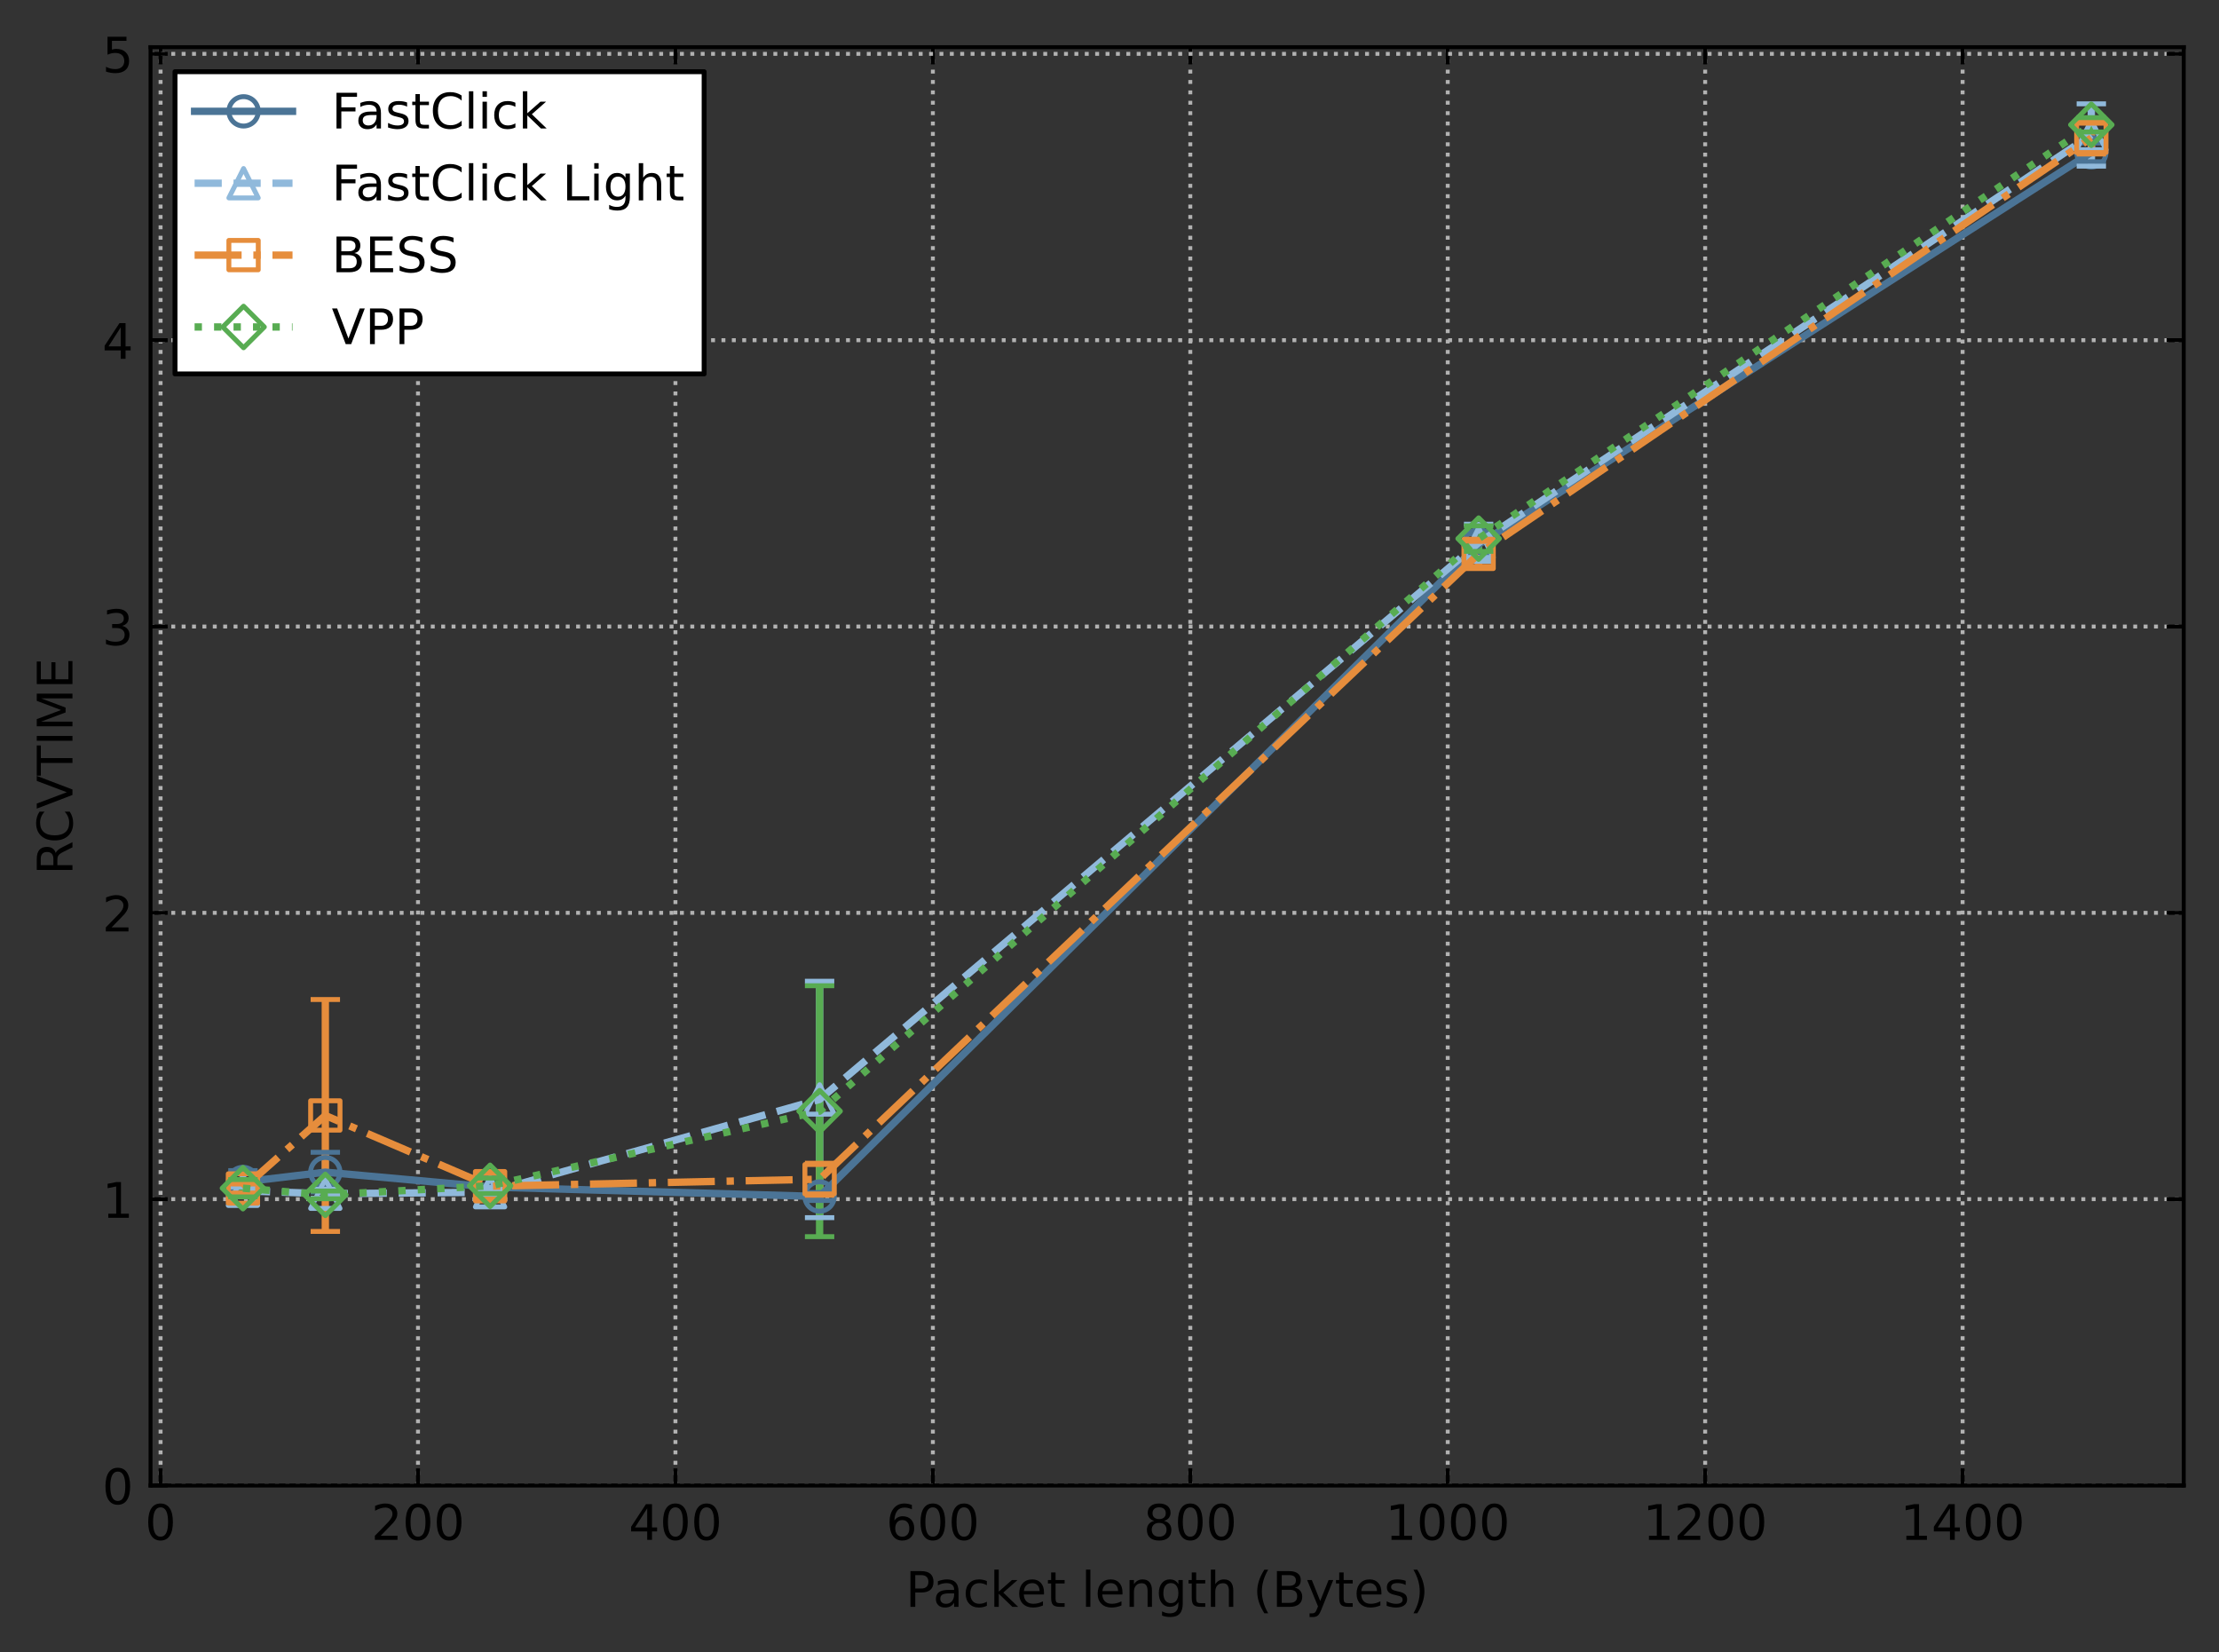 <?xml version="1.0" encoding="utf-8" standalone="no"?>
<!DOCTYPE svg PUBLIC "-//W3C//DTD SVG 1.1//EN"
  "http://www.w3.org/Graphics/SVG/1.1/DTD/svg11.dtd">
<!-- Created with matplotlib (https://matplotlib.org/) -->
<svg height="337.397pt" version="1.1" viewBox="0 0 453.171 337.397" width="453.171pt" xmlns="http://www.w3.org/2000/svg" xmlns:xlink="http://www.w3.org/1999/xlink">
 <rect x="0" y="0" width="453.171" height="337.397" fill="#333333" stroke="none"/>
 <defs>
  <style type="text/css">
*{stroke-linecap:butt;stroke-linejoin:round;}
  </style>
 </defs>
 <g id="figure_1">
  <g id="patch_1">
   <path d="M 0 337.397 
L 453.171 337.397 
L 453.171 0 
L 0 0 
z
" style="fill:none;"/>
  </g>
  <g id="axes_1">
   <g id="patch_2">
    <path d="M 30.741 303.341 
L 445.971 303.341 
L 445.971 9.638 
L 30.741 9.638 
z
" style="fill:none;"/>
   </g>
   <g id="matplotlib.axis_1">
    <g id="xtick_1">
     <g id="line2d_1">
      <path clip-path="url(#p214836d3a3)" d="M 32.791 303.341 
L 32.791 9.638 
" style="fill:none;stroke:#b2b2b2;stroke-dasharray:0.8,1.32;stroke-dashoffset:0;stroke-width:0.8;"/>
     </g>
     <g id="line2d_2">
      <defs>
       <path d="M 0 0 
L 0 -3.5 
" id="m9640a56c83" style="stroke:#000000;stroke-width:0.8;"/>
      </defs>
      <g>
       <use style="stroke:#000000;stroke-width:0.8;" x="32.791" xlink:href="#m9640a56c83" y="303.341"/>
      </g>
     </g>
     <g id="line2d_3">
      <defs>
       <path d="M 0 0 
L 0 3.5 
" id="me2d1ca1996" style="stroke:#000000;stroke-width:0.8;"/>
      </defs>
      <g>
       <use style="stroke:#000000;stroke-width:0.8;" x="32.791" xlink:href="#me2d1ca1996" y="9.638"/>
      </g>
     </g>
     <g id="text_1">
      <!-- 0 -->
      <defs>
       <path d="M 31.781 66.406 
Q 24.172 66.406 20.328 58.906 
Q 16.5 51.422 16.5 36.375 
Q 16.5 21.391 20.328 13.891 
Q 24.172 6.391 31.781 6.391 
Q 39.453 6.391 43.281 13.891 
Q 47.125 21.391 47.125 36.375 
Q 47.125 51.422 43.281 58.906 
Q 39.453 66.406 31.781 66.406 
z
M 31.781 74.219 
Q 44.047 74.219 50.516 64.516 
Q 56.984 54.828 56.984 36.375 
Q 56.984 17.969 50.516 8.266 
Q 44.047 -1.422 31.781 -1.422 
Q 19.531 -1.422 13.062 8.266 
Q 6.594 17.969 6.594 36.375 
Q 6.594 54.828 13.062 64.516 
Q 19.531 74.219 31.781 74.219 
z
" id="DejaVuSans-48"/>
      </defs>
      <g transform="translate(29.61 314.439)scale(0.1 -0.1)">
       <use xlink:href="#DejaVuSans-48"/>
      </g>
     </g>
    </g>
    <g id="xtick_2">
     <g id="line2d_4">
      <path clip-path="url(#p214836d3a3)" d="M 85.365 303.341 
L 85.365 9.638 
" style="fill:none;stroke:#b2b2b2;stroke-dasharray:0.8,1.32;stroke-dashoffset:0;stroke-width:0.8;"/>
     </g>
     <g id="line2d_5">
      <g>
       <use style="stroke:#000000;stroke-width:0.8;" x="85.365" xlink:href="#m9640a56c83" y="303.341"/>
      </g>
     </g>
     <g id="line2d_6">
      <g>
       <use style="stroke:#000000;stroke-width:0.8;" x="85.365" xlink:href="#me2d1ca1996" y="9.638"/>
      </g>
     </g>
     <g id="text_2">
      <!-- 200 -->
      <defs>
       <path d="M 19.188 8.297 
L 53.609 8.297 
L 53.609 0 
L 7.328 0 
L 7.328 8.297 
Q 12.938 14.109 22.625 23.891 
Q 32.328 33.688 34.812 36.531 
Q 39.547 41.844 41.422 45.531 
Q 43.312 49.219 43.312 52.781 
Q 43.312 58.594 39.234 62.25 
Q 35.156 65.922 28.609 65.922 
Q 23.969 65.922 18.812 64.312 
Q 13.672 62.703 7.812 59.422 
L 7.812 69.391 
Q 13.766 71.781 18.938 73 
Q 24.125 74.219 28.422 74.219 
Q 39.75 74.219 46.484 68.547 
Q 53.219 62.891 53.219 53.422 
Q 53.219 48.922 51.531 44.891 
Q 49.859 40.875 45.406 35.406 
Q 44.188 33.984 37.641 27.219 
Q 31.109 20.453 19.188 8.297 
z
" id="DejaVuSans-50"/>
      </defs>
      <g transform="translate(75.821 314.439)scale(0.1 -0.1)">
       <use xlink:href="#DejaVuSans-50"/>
       <use x="63.623" xlink:href="#DejaVuSans-48"/>
       <use x="127.246" xlink:href="#DejaVuSans-48"/>
      </g>
     </g>
    </g>
    <g id="xtick_3">
     <g id="line2d_7">
      <path clip-path="url(#p214836d3a3)" d="M 137.939 303.341 
L 137.939 9.638 
" style="fill:none;stroke:#b2b2b2;stroke-dasharray:0.8,1.32;stroke-dashoffset:0;stroke-width:0.8;"/>
     </g>
     <g id="line2d_8">
      <g>
       <use style="stroke:#000000;stroke-width:0.8;" x="137.939" xlink:href="#m9640a56c83" y="303.341"/>
      </g>
     </g>
     <g id="line2d_9">
      <g>
       <use style="stroke:#000000;stroke-width:0.8;" x="137.939" xlink:href="#me2d1ca1996" y="9.638"/>
      </g>
     </g>
     <g id="text_3">
      <!-- 400 -->
      <defs>
       <path d="M 37.797 64.312 
L 12.891 25.391 
L 37.797 25.391 
z
M 35.203 72.906 
L 47.609 72.906 
L 47.609 25.391 
L 58.016 25.391 
L 58.016 17.188 
L 47.609 17.188 
L 47.609 0 
L 37.797 0 
L 37.797 17.188 
L 4.891 17.188 
L 4.891 26.703 
z
" id="DejaVuSans-52"/>
      </defs>
      <g transform="translate(128.395 314.439)scale(0.1 -0.1)">
       <use xlink:href="#DejaVuSans-52"/>
       <use x="63.623" xlink:href="#DejaVuSans-48"/>
       <use x="127.246" xlink:href="#DejaVuSans-48"/>
      </g>
     </g>
    </g>
    <g id="xtick_4">
     <g id="line2d_10">
      <path clip-path="url(#p214836d3a3)" d="M 190.513 303.341 
L 190.513 9.638 
" style="fill:none;stroke:#b2b2b2;stroke-dasharray:0.8,1.32;stroke-dashoffset:0;stroke-width:0.8;"/>
     </g>
     <g id="line2d_11">
      <g>
       <use style="stroke:#000000;stroke-width:0.8;" x="190.513" xlink:href="#m9640a56c83" y="303.341"/>
      </g>
     </g>
     <g id="line2d_12">
      <g>
       <use style="stroke:#000000;stroke-width:0.8;" x="190.513" xlink:href="#me2d1ca1996" y="9.638"/>
      </g>
     </g>
     <g id="text_4">
      <!-- 600 -->
      <defs>
       <path d="M 33.016 40.375 
Q 26.375 40.375 22.484 35.828 
Q 18.609 31.297 18.609 23.391 
Q 18.609 15.531 22.484 10.953 
Q 26.375 6.391 33.016 6.391 
Q 39.656 6.391 43.531 10.953 
Q 47.406 15.531 47.406 23.391 
Q 47.406 31.297 43.531 35.828 
Q 39.656 40.375 33.016 40.375 
z
M 52.594 71.297 
L 52.594 62.312 
Q 48.875 64.062 45.094 64.984 
Q 41.312 65.922 37.594 65.922 
Q 27.828 65.922 22.672 59.328 
Q 17.531 52.734 16.797 39.406 
Q 19.672 43.656 24.016 45.922 
Q 28.375 48.188 33.594 48.188 
Q 44.578 48.188 50.953 41.516 
Q 57.328 34.859 57.328 23.391 
Q 57.328 12.156 50.688 5.359 
Q 44.047 -1.422 33.016 -1.422 
Q 20.359 -1.422 13.672 8.266 
Q 6.984 17.969 6.984 36.375 
Q 6.984 53.656 15.188 63.938 
Q 23.391 74.219 37.203 74.219 
Q 40.922 74.219 44.703 73.484 
Q 48.484 72.75 52.594 71.297 
z
" id="DejaVuSans-54"/>
      </defs>
      <g transform="translate(180.969 314.439)scale(0.1 -0.1)">
       <use xlink:href="#DejaVuSans-54"/>
       <use x="63.623" xlink:href="#DejaVuSans-48"/>
       <use x="127.246" xlink:href="#DejaVuSans-48"/>
      </g>
     </g>
    </g>
    <g id="xtick_5">
     <g id="line2d_13">
      <path clip-path="url(#p214836d3a3)" d="M 243.087 303.341 
L 243.087 9.638 
" style="fill:none;stroke:#b2b2b2;stroke-dasharray:0.8,1.32;stroke-dashoffset:0;stroke-width:0.8;"/>
     </g>
     <g id="line2d_14">
      <g>
       <use style="stroke:#000000;stroke-width:0.8;" x="243.087" xlink:href="#m9640a56c83" y="303.341"/>
      </g>
     </g>
     <g id="line2d_15">
      <g>
       <use style="stroke:#000000;stroke-width:0.8;" x="243.087" xlink:href="#me2d1ca1996" y="9.638"/>
      </g>
     </g>
     <g id="text_5">
      <!-- 800 -->
      <defs>
       <path d="M 31.781 34.625 
Q 24.75 34.625 20.719 30.859 
Q 16.703 27.094 16.703 20.516 
Q 16.703 13.922 20.719 10.156 
Q 24.75 6.391 31.781 6.391 
Q 38.812 6.391 42.859 10.172 
Q 46.922 13.969 46.922 20.516 
Q 46.922 27.094 42.891 30.859 
Q 38.875 34.625 31.781 34.625 
z
M 21.922 38.812 
Q 15.578 40.375 12.031 44.719 
Q 8.5 49.078 8.5 55.328 
Q 8.5 64.062 14.719 69.141 
Q 20.953 74.219 31.781 74.219 
Q 42.672 74.219 48.875 69.141 
Q 55.078 64.062 55.078 55.328 
Q 55.078 49.078 51.531 44.719 
Q 48 40.375 41.703 38.812 
Q 48.828 37.156 52.797 32.312 
Q 56.781 27.484 56.781 20.516 
Q 56.781 9.906 50.312 4.234 
Q 43.844 -1.422 31.781 -1.422 
Q 19.734 -1.422 13.25 4.234 
Q 6.781 9.906 6.781 20.516 
Q 6.781 27.484 10.781 32.312 
Q 14.797 37.156 21.922 38.812 
z
M 18.312 54.391 
Q 18.312 48.734 21.844 45.562 
Q 25.391 42.391 31.781 42.391 
Q 38.141 42.391 41.719 45.562 
Q 45.312 48.734 45.312 54.391 
Q 45.312 60.062 41.719 63.234 
Q 38.141 66.406 31.781 66.406 
Q 25.391 66.406 21.844 63.234 
Q 18.312 60.062 18.312 54.391 
z
" id="DejaVuSans-56"/>
      </defs>
      <g transform="translate(233.544 314.439)scale(0.1 -0.1)">
       <use xlink:href="#DejaVuSans-56"/>
       <use x="63.623" xlink:href="#DejaVuSans-48"/>
       <use x="127.246" xlink:href="#DejaVuSans-48"/>
      </g>
     </g>
    </g>
    <g id="xtick_6">
     <g id="line2d_16">
      <path clip-path="url(#p214836d3a3)" d="M 295.661 303.341 
L 295.661 9.638 
" style="fill:none;stroke:#b2b2b2;stroke-dasharray:0.8,1.32;stroke-dashoffset:0;stroke-width:0.8;"/>
     </g>
     <g id="line2d_17">
      <g>
       <use style="stroke:#000000;stroke-width:0.8;" x="295.661" xlink:href="#m9640a56c83" y="303.341"/>
      </g>
     </g>
     <g id="line2d_18">
      <g>
       <use style="stroke:#000000;stroke-width:0.8;" x="295.661" xlink:href="#me2d1ca1996" y="9.638"/>
      </g>
     </g>
     <g id="text_6">
      <!-- 1000 -->
      <defs>
       <path d="M 12.406 8.297 
L 28.516 8.297 
L 28.516 63.922 
L 10.984 60.406 
L 10.984 69.391 
L 28.422 72.906 
L 38.281 72.906 
L 38.281 8.297 
L 54.391 8.297 
L 54.391 0 
L 12.406 0 
z
" id="DejaVuSans-49"/>
      </defs>
      <g transform="translate(282.936 314.439)scale(0.1 -0.1)">
       <use xlink:href="#DejaVuSans-49"/>
       <use x="63.623" xlink:href="#DejaVuSans-48"/>
       <use x="127.246" xlink:href="#DejaVuSans-48"/>
       <use x="190.869" xlink:href="#DejaVuSans-48"/>
      </g>
     </g>
    </g>
    <g id="xtick_7">
     <g id="line2d_19">
      <path clip-path="url(#p214836d3a3)" d="M 348.235 303.341 
L 348.235 9.638 
" style="fill:none;stroke:#b2b2b2;stroke-dasharray:0.8,1.32;stroke-dashoffset:0;stroke-width:0.8;"/>
     </g>
     <g id="line2d_20">
      <g>
       <use style="stroke:#000000;stroke-width:0.8;" x="348.235" xlink:href="#m9640a56c83" y="303.341"/>
      </g>
     </g>
     <g id="line2d_21">
      <g>
       <use style="stroke:#000000;stroke-width:0.8;" x="348.235" xlink:href="#me2d1ca1996" y="9.638"/>
      </g>
     </g>
     <g id="text_7">
      <!-- 1200 -->
      <g transform="translate(335.51 314.439)scale(0.1 -0.1)">
       <use xlink:href="#DejaVuSans-49"/>
       <use x="63.623" xlink:href="#DejaVuSans-50"/>
       <use x="127.246" xlink:href="#DejaVuSans-48"/>
       <use x="190.869" xlink:href="#DejaVuSans-48"/>
      </g>
     </g>
    </g>
    <g id="xtick_8">
     <g id="line2d_22">
      <path clip-path="url(#p214836d3a3)" d="M 400.809 303.341 
L 400.809 9.638 
" style="fill:none;stroke:#b2b2b2;stroke-dasharray:0.8,1.32;stroke-dashoffset:0;stroke-width:0.8;"/>
     </g>
     <g id="line2d_23">
      <g>
       <use style="stroke:#000000;stroke-width:0.8;" x="400.809" xlink:href="#m9640a56c83" y="303.341"/>
      </g>
     </g>
     <g id="line2d_24">
      <g>
       <use style="stroke:#000000;stroke-width:0.8;" x="400.809" xlink:href="#me2d1ca1996" y="9.638"/>
      </g>
     </g>
     <g id="text_8">
      <!-- 1400 -->
      <g transform="translate(388.084 314.439)scale(0.1 -0.1)">
       <use xlink:href="#DejaVuSans-49"/>
       <use x="63.623" xlink:href="#DejaVuSans-52"/>
       <use x="127.246" xlink:href="#DejaVuSans-48"/>
       <use x="190.869" xlink:href="#DejaVuSans-48"/>
      </g>
     </g>
    </g>
    <g id="text_9">
     <!-- Packet length (Bytes) -->
     <defs>
      <path d="M 19.672 64.797 
L 19.672 37.406 
L 32.078 37.406 
Q 38.969 37.406 42.719 40.969 
Q 46.484 44.531 46.484 51.125 
Q 46.484 57.672 42.719 61.234 
Q 38.969 64.797 32.078 64.797 
z
M 9.812 72.906 
L 32.078 72.906 
Q 44.344 72.906 50.609 67.359 
Q 56.891 61.812 56.891 51.125 
Q 56.891 40.328 50.609 34.812 
Q 44.344 29.297 32.078 29.297 
L 19.672 29.297 
L 19.672 0 
L 9.812 0 
z
" id="DejaVuSans-80"/>
      <path d="M 34.281 27.484 
Q 23.391 27.484 19.188 25 
Q 14.984 22.516 14.984 16.5 
Q 14.984 11.719 18.141 8.906 
Q 21.297 6.109 26.703 6.109 
Q 34.188 6.109 38.703 11.406 
Q 43.219 16.703 43.219 25.484 
L 43.219 27.484 
z
M 52.203 31.203 
L 52.203 0 
L 43.219 0 
L 43.219 8.297 
Q 40.141 3.328 35.547 0.953 
Q 30.953 -1.422 24.312 -1.422 
Q 15.922 -1.422 10.953 3.297 
Q 6 8.016 6 15.922 
Q 6 25.141 12.172 29.828 
Q 18.359 34.516 30.609 34.516 
L 43.219 34.516 
L 43.219 35.406 
Q 43.219 41.609 39.141 45 
Q 35.062 48.391 27.688 48.391 
Q 23 48.391 18.547 47.266 
Q 14.109 46.141 10.016 43.891 
L 10.016 52.203 
Q 14.938 54.109 19.578 55.047 
Q 24.219 56 28.609 56 
Q 40.484 56 46.344 49.844 
Q 52.203 43.703 52.203 31.203 
z
" id="DejaVuSans-97"/>
      <path d="M 48.781 52.594 
L 48.781 44.188 
Q 44.969 46.297 41.141 47.344 
Q 37.312 48.391 33.406 48.391 
Q 24.656 48.391 19.812 42.844 
Q 14.984 37.312 14.984 27.297 
Q 14.984 17.281 19.812 11.734 
Q 24.656 6.203 33.406 6.203 
Q 37.312 6.203 41.141 7.25 
Q 44.969 8.297 48.781 10.406 
L 48.781 2.094 
Q 45.016 0.344 40.984 -0.531 
Q 36.969 -1.422 32.422 -1.422 
Q 20.062 -1.422 12.781 6.344 
Q 5.516 14.109 5.516 27.297 
Q 5.516 40.672 12.859 48.328 
Q 20.219 56 33.016 56 
Q 37.156 56 41.109 55.141 
Q 45.062 54.297 48.781 52.594 
z
" id="DejaVuSans-99"/>
      <path d="M 9.078 75.984 
L 18.109 75.984 
L 18.109 31.109 
L 44.922 54.688 
L 56.391 54.688 
L 27.391 29.109 
L 57.625 0 
L 45.906 0 
L 18.109 26.703 
L 18.109 0 
L 9.078 0 
z
" id="DejaVuSans-107"/>
      <path d="M 56.203 29.594 
L 56.203 25.203 
L 14.891 25.203 
Q 15.484 15.922 20.484 11.062 
Q 25.484 6.203 34.422 6.203 
Q 39.594 6.203 44.453 7.469 
Q 49.312 8.734 54.109 11.281 
L 54.109 2.781 
Q 49.266 0.734 44.188 -0.344 
Q 39.109 -1.422 33.891 -1.422 
Q 20.797 -1.422 13.156 6.188 
Q 5.516 13.812 5.516 26.812 
Q 5.516 40.234 12.766 48.109 
Q 20.016 56 32.328 56 
Q 43.359 56 49.781 48.891 
Q 56.203 41.797 56.203 29.594 
z
M 47.219 32.234 
Q 47.125 39.594 43.094 43.984 
Q 39.062 48.391 32.422 48.391 
Q 24.906 48.391 20.391 44.141 
Q 15.875 39.891 15.188 32.172 
z
" id="DejaVuSans-101"/>
      <path d="M 18.312 70.219 
L 18.312 54.688 
L 36.812 54.688 
L 36.812 47.703 
L 18.312 47.703 
L 18.312 18.016 
Q 18.312 11.328 20.141 9.422 
Q 21.969 7.516 27.594 7.516 
L 36.812 7.516 
L 36.812 0 
L 27.594 0 
Q 17.188 0 13.234 3.875 
Q 9.281 7.766 9.281 18.016 
L 9.281 47.703 
L 2.688 47.703 
L 2.688 54.688 
L 9.281 54.688 
L 9.281 70.219 
z
" id="DejaVuSans-116"/>
      <path id="DejaVuSans-32"/>
      <path d="M 9.422 75.984 
L 18.406 75.984 
L 18.406 0 
L 9.422 0 
z
" id="DejaVuSans-108"/>
      <path d="M 54.891 33.016 
L 54.891 0 
L 45.906 0 
L 45.906 32.719 
Q 45.906 40.484 42.875 44.328 
Q 39.844 48.188 33.797 48.188 
Q 26.516 48.188 22.312 43.547 
Q 18.109 38.922 18.109 30.906 
L 18.109 0 
L 9.078 0 
L 9.078 54.688 
L 18.109 54.688 
L 18.109 46.188 
Q 21.344 51.125 25.703 53.562 
Q 30.078 56 35.797 56 
Q 45.219 56 50.047 50.172 
Q 54.891 44.344 54.891 33.016 
z
" id="DejaVuSans-110"/>
      <path d="M 45.406 27.984 
Q 45.406 37.75 41.375 43.109 
Q 37.359 48.484 30.078 48.484 
Q 22.859 48.484 18.828 43.109 
Q 14.797 37.75 14.797 27.984 
Q 14.797 18.266 18.828 12.891 
Q 22.859 7.516 30.078 7.516 
Q 37.359 7.516 41.375 12.891 
Q 45.406 18.266 45.406 27.984 
z
M 54.391 6.781 
Q 54.391 -7.172 48.188 -13.984 
Q 42 -20.797 29.203 -20.797 
Q 24.469 -20.797 20.266 -20.094 
Q 16.062 -19.391 12.109 -17.922 
L 12.109 -9.188 
Q 16.062 -11.328 19.922 -12.344 
Q 23.781 -13.375 27.781 -13.375 
Q 36.625 -13.375 41.016 -8.766 
Q 45.406 -4.156 45.406 5.172 
L 45.406 9.625 
Q 42.625 4.781 38.281 2.391 
Q 33.938 0 27.875 0 
Q 17.828 0 11.672 7.656 
Q 5.516 15.328 5.516 27.984 
Q 5.516 40.672 11.672 48.328 
Q 17.828 56 27.875 56 
Q 33.938 56 38.281 53.609 
Q 42.625 51.219 45.406 46.391 
L 45.406 54.688 
L 54.391 54.688 
z
" id="DejaVuSans-103"/>
      <path d="M 54.891 33.016 
L 54.891 0 
L 45.906 0 
L 45.906 32.719 
Q 45.906 40.484 42.875 44.328 
Q 39.844 48.188 33.797 48.188 
Q 26.516 48.188 22.312 43.547 
Q 18.109 38.922 18.109 30.906 
L 18.109 0 
L 9.078 0 
L 9.078 75.984 
L 18.109 75.984 
L 18.109 46.188 
Q 21.344 51.125 25.703 53.562 
Q 30.078 56 35.797 56 
Q 45.219 56 50.047 50.172 
Q 54.891 44.344 54.891 33.016 
z
" id="DejaVuSans-104"/>
      <path d="M 31 75.875 
Q 24.469 64.656 21.281 53.656 
Q 18.109 42.672 18.109 31.391 
Q 18.109 20.125 21.312 9.062 
Q 24.516 -2 31 -13.188 
L 23.188 -13.188 
Q 15.875 -1.703 12.234 9.375 
Q 8.594 20.453 8.594 31.391 
Q 8.594 42.281 12.203 53.312 
Q 15.828 64.359 23.188 75.875 
z
" id="DejaVuSans-40"/>
      <path d="M 19.672 34.812 
L 19.672 8.109 
L 35.5 8.109 
Q 43.453 8.109 47.281 11.406 
Q 51.125 14.703 51.125 21.484 
Q 51.125 28.328 47.281 31.562 
Q 43.453 34.812 35.5 34.812 
z
M 19.672 64.797 
L 19.672 42.828 
L 34.281 42.828 
Q 41.5 42.828 45.031 45.531 
Q 48.578 48.25 48.578 53.812 
Q 48.578 59.328 45.031 62.062 
Q 41.5 64.797 34.281 64.797 
z
M 9.812 72.906 
L 35.016 72.906 
Q 46.297 72.906 52.391 68.219 
Q 58.5 63.531 58.5 54.891 
Q 58.5 48.188 55.375 44.234 
Q 52.25 40.281 46.188 39.312 
Q 53.469 37.75 57.5 32.781 
Q 61.531 27.828 61.531 20.406 
Q 61.531 10.641 54.891 5.312 
Q 48.25 0 35.984 0 
L 9.812 0 
z
" id="DejaVuSans-66"/>
      <path d="M 32.172 -5.078 
Q 28.375 -14.844 24.75 -17.812 
Q 21.141 -20.797 15.094 -20.797 
L 7.906 -20.797 
L 7.906 -13.281 
L 13.188 -13.281 
Q 16.891 -13.281 18.938 -11.516 
Q 21 -9.766 23.484 -3.219 
L 25.094 0.875 
L 2.984 54.688 
L 12.5 54.688 
L 29.594 11.922 
L 46.688 54.688 
L 56.203 54.688 
z
" id="DejaVuSans-121"/>
      <path d="M 44.281 53.078 
L 44.281 44.578 
Q 40.484 46.531 36.375 47.5 
Q 32.281 48.484 27.875 48.484 
Q 21.188 48.484 17.844 46.438 
Q 14.5 44.391 14.5 40.281 
Q 14.5 37.156 16.891 35.375 
Q 19.281 33.594 26.516 31.984 
L 29.594 31.297 
Q 39.156 29.25 43.188 25.516 
Q 47.219 21.781 47.219 15.094 
Q 47.219 7.469 41.188 3.016 
Q 35.156 -1.422 24.609 -1.422 
Q 20.219 -1.422 15.453 -0.562 
Q 10.688 0.297 5.422 2 
L 5.422 11.281 
Q 10.406 8.688 15.234 7.391 
Q 20.062 6.109 24.812 6.109 
Q 31.156 6.109 34.562 8.281 
Q 37.984 10.453 37.984 14.406 
Q 37.984 18.062 35.516 20.016 
Q 33.062 21.969 24.703 23.781 
L 21.578 24.516 
Q 13.234 26.266 9.516 29.906 
Q 5.812 33.547 5.812 39.891 
Q 5.812 47.609 11.281 51.797 
Q 16.75 56 26.812 56 
Q 31.781 56 36.172 55.266 
Q 40.578 54.547 44.281 53.078 
z
" id="DejaVuSans-115"/>
      <path d="M 8.016 75.875 
L 15.828 75.875 
Q 23.141 64.359 26.781 53.312 
Q 30.422 42.281 30.422 31.391 
Q 30.422 20.453 26.781 9.375 
Q 23.141 -1.703 15.828 -13.188 
L 8.016 -13.188 
Q 14.5 -2 17.703 9.062 
Q 20.906 20.125 20.906 31.391 
Q 20.906 42.672 17.703 53.656 
Q 14.5 64.656 8.016 75.875 
z
" id="DejaVuSans-41"/>
     </defs>
     <g transform="translate(184.953 328.117)scale(0.1 -0.1)">
      <use xlink:href="#DejaVuSans-80"/>
      <use x="55.803" xlink:href="#DejaVuSans-97"/>
      <use x="117.082" xlink:href="#DejaVuSans-99"/>
      <use x="172.062" xlink:href="#DejaVuSans-107"/>
      <use x="226.348" xlink:href="#DejaVuSans-101"/>
      <use x="287.871" xlink:href="#DejaVuSans-116"/>
      <use x="327.08" xlink:href="#DejaVuSans-32"/>
      <use x="358.867" xlink:href="#DejaVuSans-108"/>
      <use x="386.65" xlink:href="#DejaVuSans-101"/>
      <use x="448.174" xlink:href="#DejaVuSans-110"/>
      <use x="511.553" xlink:href="#DejaVuSans-103"/>
      <use x="575.029" xlink:href="#DejaVuSans-116"/>
      <use x="614.238" xlink:href="#DejaVuSans-104"/>
      <use x="677.617" xlink:href="#DejaVuSans-32"/>
      <use x="709.404" xlink:href="#DejaVuSans-40"/>
      <use x="748.418" xlink:href="#DejaVuSans-66"/>
      <use x="817.021" xlink:href="#DejaVuSans-121"/>
      <use x="876.201" xlink:href="#DejaVuSans-116"/>
      <use x="915.41" xlink:href="#DejaVuSans-101"/>
      <use x="976.934" xlink:href="#DejaVuSans-115"/>
      <use x="1029.033" xlink:href="#DejaVuSans-41"/>
     </g>
    </g>
   </g>
   <g id="matplotlib.axis_2">
    <g id="ytick_1">
     <g id="line2d_25">
      <path clip-path="url(#p214836d3a3)" d="M 30.741 303.341 
L 445.971 303.341 
" style="fill:none;stroke:#b2b2b2;stroke-dasharray:0.8,1.32;stroke-dashoffset:0;stroke-width:0.8;"/>
     </g>
     <g id="line2d_26">
      <defs>
       <path d="M 0 0 
L 3.5 0 
" id="m0c2741e44a" style="stroke:#000000;stroke-width:0.8;"/>
      </defs>
      <g>
       <use style="stroke:#000000;stroke-width:0.8;" x="30.741" xlink:href="#m0c2741e44a" y="303.341"/>
      </g>
     </g>
     <g id="line2d_27">
      <defs>
       <path d="M 0 0 
L -3.5 0 
" id="maa6e68c8de" style="stroke:#000000;stroke-width:0.8;"/>
      </defs>
      <g>
       <use style="stroke:#000000;stroke-width:0.8;" x="445.971" xlink:href="#maa6e68c8de" y="303.341"/>
      </g>
     </g>
     <g id="text_10">
      <!-- 0 -->
      <g transform="translate(20.878 307.14)scale(0.1 -0.1)">
       <use xlink:href="#DejaVuSans-48"/>
      </g>
     </g>
    </g>
    <g id="ytick_2">
     <g id="line2d_28">
      <path clip-path="url(#p214836d3a3)" d="M 30.741 244.872 
L 445.971 244.872 
" style="fill:none;stroke:#b2b2b2;stroke-dasharray:0.8,1.32;stroke-dashoffset:0;stroke-width:0.8;"/>
     </g>
     <g id="line2d_29">
      <g>
       <use style="stroke:#000000;stroke-width:0.8;" x="30.741" xlink:href="#m0c2741e44a" y="244.872"/>
      </g>
     </g>
     <g id="line2d_30">
      <g>
       <use style="stroke:#000000;stroke-width:0.8;" x="445.971" xlink:href="#maa6e68c8de" y="244.872"/>
      </g>
     </g>
     <g id="text_11">
      <!-- 1 -->
      <g transform="translate(20.878 248.672)scale(0.1 -0.1)">
       <use xlink:href="#DejaVuSans-49"/>
      </g>
     </g>
    </g>
    <g id="ytick_3">
     <g id="line2d_31">
      <path clip-path="url(#p214836d3a3)" d="M 30.741 186.404 
L 445.971 186.404 
" style="fill:none;stroke:#b2b2b2;stroke-dasharray:0.8,1.32;stroke-dashoffset:0;stroke-width:0.8;"/>
     </g>
     <g id="line2d_32">
      <g>
       <use style="stroke:#000000;stroke-width:0.8;" x="30.741" xlink:href="#m0c2741e44a" y="186.404"/>
      </g>
     </g>
     <g id="line2d_33">
      <g>
       <use style="stroke:#000000;stroke-width:0.8;" x="445.971" xlink:href="#maa6e68c8de" y="186.404"/>
      </g>
     </g>
     <g id="text_12">
      <!-- 2 -->
      <g transform="translate(20.878 190.203)scale(0.1 -0.1)">
       <use xlink:href="#DejaVuSans-50"/>
      </g>
     </g>
    </g>
    <g id="ytick_4">
     <g id="line2d_34">
      <path clip-path="url(#p214836d3a3)" d="M 30.741 127.936 
L 445.971 127.936 
" style="fill:none;stroke:#b2b2b2;stroke-dasharray:0.8,1.32;stroke-dashoffset:0;stroke-width:0.8;"/>
     </g>
     <g id="line2d_35">
      <g>
       <use style="stroke:#000000;stroke-width:0.8;" x="30.741" xlink:href="#m0c2741e44a" y="127.936"/>
      </g>
     </g>
     <g id="line2d_36">
      <g>
       <use style="stroke:#000000;stroke-width:0.8;" x="445.971" xlink:href="#maa6e68c8de" y="127.936"/>
      </g>
     </g>
     <g id="text_13">
      <!-- 3 -->
      <defs>
       <path d="M 40.578 39.312 
Q 47.656 37.797 51.625 33 
Q 55.609 28.219 55.609 21.188 
Q 55.609 10.406 48.188 4.484 
Q 40.766 -1.422 27.094 -1.422 
Q 22.516 -1.422 17.656 -0.516 
Q 12.797 0.391 7.625 2.203 
L 7.625 11.719 
Q 11.719 9.328 16.594 8.109 
Q 21.484 6.891 26.812 6.891 
Q 36.078 6.891 40.938 10.547 
Q 45.797 14.203 45.797 21.188 
Q 45.797 27.641 41.281 31.266 
Q 36.766 34.906 28.719 34.906 
L 20.219 34.906 
L 20.219 43.016 
L 29.109 43.016 
Q 36.375 43.016 40.234 45.922 
Q 44.094 48.828 44.094 54.297 
Q 44.094 59.906 40.109 62.906 
Q 36.141 65.922 28.719 65.922 
Q 24.656 65.922 20.016 65.031 
Q 15.375 64.156 9.812 62.312 
L 9.812 71.094 
Q 15.438 72.656 20.344 73.438 
Q 25.25 74.219 29.594 74.219 
Q 40.828 74.219 47.359 69.109 
Q 53.906 64.016 53.906 55.328 
Q 53.906 49.266 50.438 45.094 
Q 46.969 40.922 40.578 39.312 
z
" id="DejaVuSans-51"/>
      </defs>
      <g transform="translate(20.878 131.735)scale(0.1 -0.1)">
       <use xlink:href="#DejaVuSans-51"/>
      </g>
     </g>
    </g>
    <g id="ytick_5">
     <g id="line2d_37">
      <path clip-path="url(#p214836d3a3)" d="M 30.741 69.468 
L 445.971 69.468 
" style="fill:none;stroke:#b2b2b2;stroke-dasharray:0.8,1.32;stroke-dashoffset:0;stroke-width:0.8;"/>
     </g>
     <g id="line2d_38">
      <g>
       <use style="stroke:#000000;stroke-width:0.8;" x="30.741" xlink:href="#m0c2741e44a" y="69.468"/>
      </g>
     </g>
     <g id="line2d_39">
      <g>
       <use style="stroke:#000000;stroke-width:0.8;" x="445.971" xlink:href="#maa6e68c8de" y="69.468"/>
      </g>
     </g>
     <g id="text_14">
      <!-- 4 -->
      <g transform="translate(20.878 73.267)scale(0.1 -0.1)">
       <use xlink:href="#DejaVuSans-52"/>
      </g>
     </g>
    </g>
    <g id="ytick_6">
     <g id="line2d_40">
      <path clip-path="url(#p214836d3a3)" d="M 30.741 10.999 
L 445.971 10.999 
" style="fill:none;stroke:#b2b2b2;stroke-dasharray:0.8,1.32;stroke-dashoffset:0;stroke-width:0.8;"/>
     </g>
     <g id="line2d_41">
      <g>
       <use style="stroke:#000000;stroke-width:0.8;" x="30.741" xlink:href="#m0c2741e44a" y="10.999"/>
      </g>
     </g>
     <g id="line2d_42">
      <g>
       <use style="stroke:#000000;stroke-width:0.8;" x="445.971" xlink:href="#maa6e68c8de" y="10.999"/>
      </g>
     </g>
     <g id="text_15">
      <!-- 5 -->
      <defs>
       <path d="M 10.797 72.906 
L 49.516 72.906 
L 49.516 64.594 
L 19.828 64.594 
L 19.828 46.734 
Q 21.969 47.469 24.109 47.828 
Q 26.266 48.188 28.422 48.188 
Q 40.625 48.188 47.75 41.5 
Q 54.891 34.812 54.891 23.391 
Q 54.891 11.625 47.562 5.094 
Q 40.234 -1.422 26.906 -1.422 
Q 22.312 -1.422 17.547 -0.641 
Q 12.797 0.141 7.719 1.703 
L 7.719 11.625 
Q 12.109 9.234 16.797 8.062 
Q 21.484 6.891 26.703 6.891 
Q 35.156 6.891 40.078 11.328 
Q 45.016 15.766 45.016 23.391 
Q 45.016 31 40.078 35.438 
Q 35.156 39.891 26.703 39.891 
Q 22.75 39.891 18.812 39.016 
Q 14.891 38.141 10.797 36.281 
z
" id="DejaVuSans-53"/>
      </defs>
      <g transform="translate(20.878 14.798)scale(0.1 -0.1)">
       <use xlink:href="#DejaVuSans-53"/>
      </g>
     </g>
    </g>
    <g id="text_16">
     <!-- RCVTIME -->
     <defs>
      <path d="M 44.391 34.188 
Q 47.562 33.109 50.562 29.594 
Q 53.562 26.078 56.594 19.922 
L 66.609 0 
L 56 0 
L 46.688 18.703 
Q 43.062 26.031 39.672 28.422 
Q 36.281 30.812 30.422 30.812 
L 19.672 30.812 
L 19.672 0 
L 9.812 0 
L 9.812 72.906 
L 32.078 72.906 
Q 44.578 72.906 50.734 67.672 
Q 56.891 62.453 56.891 51.906 
Q 56.891 45.016 53.688 40.469 
Q 50.484 35.938 44.391 34.188 
z
M 19.672 64.797 
L 19.672 38.922 
L 32.078 38.922 
Q 39.203 38.922 42.844 42.219 
Q 46.484 45.516 46.484 51.906 
Q 46.484 58.297 42.844 61.547 
Q 39.203 64.797 32.078 64.797 
z
" id="DejaVuSans-82"/>
      <path d="M 64.406 67.281 
L 64.406 56.891 
Q 59.422 61.531 53.781 63.812 
Q 48.141 66.109 41.797 66.109 
Q 29.297 66.109 22.656 58.469 
Q 16.016 50.828 16.016 36.375 
Q 16.016 21.969 22.656 14.328 
Q 29.297 6.688 41.797 6.688 
Q 48.141 6.688 53.781 8.984 
Q 59.422 11.281 64.406 15.922 
L 64.406 5.609 
Q 59.234 2.094 53.438 0.328 
Q 47.656 -1.422 41.219 -1.422 
Q 24.656 -1.422 15.125 8.703 
Q 5.609 18.844 5.609 36.375 
Q 5.609 53.953 15.125 64.078 
Q 24.656 74.219 41.219 74.219 
Q 47.75 74.219 53.531 72.484 
Q 59.328 70.75 64.406 67.281 
z
" id="DejaVuSans-67"/>
      <path d="M 28.609 0 
L 0.781 72.906 
L 11.078 72.906 
L 34.188 11.531 
L 57.328 72.906 
L 67.578 72.906 
L 39.797 0 
z
" id="DejaVuSans-86"/>
      <path d="M -0.297 72.906 
L 61.375 72.906 
L 61.375 64.594 
L 35.5 64.594 
L 35.5 0 
L 25.594 0 
L 25.594 64.594 
L -0.297 64.594 
z
" id="DejaVuSans-84"/>
      <path d="M 9.812 72.906 
L 19.672 72.906 
L 19.672 0 
L 9.812 0 
z
" id="DejaVuSans-73"/>
      <path d="M 9.812 72.906 
L 24.516 72.906 
L 43.109 23.297 
L 61.812 72.906 
L 76.516 72.906 
L 76.516 0 
L 66.891 0 
L 66.891 64.016 
L 48.094 14.016 
L 38.188 14.016 
L 19.391 64.016 
L 19.391 0 
L 9.812 0 
z
" id="DejaVuSans-77"/>
      <path d="M 9.812 72.906 
L 55.906 72.906 
L 55.906 64.594 
L 19.672 64.594 
L 19.672 43.016 
L 54.391 43.016 
L 54.391 34.719 
L 19.672 34.719 
L 19.672 8.297 
L 56.781 8.297 
L 56.781 0 
L 9.812 0 
z
" id="DejaVuSans-69"/>
     </defs>
     <g transform="translate(14.798 178.627)rotate(-90)scale(0.1 -0.1)">
      <use xlink:href="#DejaVuSans-82"/>
      <use x="64.482" xlink:href="#DejaVuSans-67"/>
      <use x="134.307" xlink:href="#DejaVuSans-86"/>
      <use x="202.715" xlink:href="#DejaVuSans-84"/>
      <use x="263.799" xlink:href="#DejaVuSans-73"/>
      <use x="293.291" xlink:href="#DejaVuSans-77"/>
      <use x="379.57" xlink:href="#DejaVuSans-69"/>
     </g>
    </g>
   </g>
   <g id="LineCollection_1">
    <path clip-path="url(#p214836d3a3)" d="M 49.615 243.693 
L 49.615 239.036 
" style="fill:none;stroke:#4b7496;stroke-width:1.5;"/>
    <path clip-path="url(#p214836d3a3)" d="M 66.438 243.417 
L 66.438 235.297 
" style="fill:none;stroke:#4b7496;stroke-width:1.5;"/>
    <path clip-path="url(#p214836d3a3)" d="M 100.086 244.91 
L 100.086 239.885 
" style="fill:none;stroke:#4b7496;stroke-width:1.5;"/>
    <path clip-path="url(#p214836d3a3)" d="M 167.381 245.14 
L 167.381 243.513 
" style="fill:none;stroke:#4b7496;stroke-width:1.5;"/>
    <path clip-path="url(#p214836d3a3)" d="M 301.97 113.305 
L 301.97 109.006 
" style="fill:none;stroke:#4b7496;stroke-width:1.5;"/>
    <path clip-path="url(#p214836d3a3)" d="M 427.097 33.014 
L 427.097 29.211 
" style="fill:none;stroke:#4b7496;stroke-width:1.5;"/>
   </g>
   <g id="LineCollection_2">
    <path clip-path="url(#p214836d3a3)" d="M 49.615 243.942 
L 49.615 242.373 
" style="fill:none;stroke:#90b9db;stroke-width:1.5;"/>
    <path clip-path="url(#p214836d3a3)" d="M 66.438 244.671 
L 66.438 242.852 
" style="fill:none;stroke:#90b9db;stroke-width:1.5;"/>
    <path clip-path="url(#p214836d3a3)" d="M 100.086 244.429 
L 100.086 242.471 
" style="fill:none;stroke:#90b9db;stroke-width:1.5;"/>
    <path clip-path="url(#p214836d3a3)" d="M 167.381 248.644 
L 167.381 200.368 
" style="fill:none;stroke:#90b9db;stroke-width:1.5;"/>
    <path clip-path="url(#p214836d3a3)" d="M 301.97 114.614 
L 301.97 107.034 
" style="fill:none;stroke:#90b9db;stroke-width:1.5;"/>
    <path clip-path="url(#p214836d3a3)" d="M 427.097 33.927 
L 427.097 21.203 
" style="fill:none;stroke:#90b9db;stroke-width:1.5;"/>
   </g>
   <g id="LineCollection_3">
    <path clip-path="url(#p214836d3a3)" d="M 49.615 243.613 
L 49.615 241.766 
" style="fill:none;stroke:#e68d3c;stroke-width:1.5;"/>
    <path clip-path="url(#p214836d3a3)" d="M 66.438 251.458 
L 66.438 204.103 
" style="fill:none;stroke:#e68d3c;stroke-width:1.5;"/>
    <path clip-path="url(#p214836d3a3)" d="M 100.086 244.854 
L 100.086 239.59 
" style="fill:none;stroke:#e68d3c;stroke-width:1.5;"/>
    <path clip-path="url(#p214836d3a3)" d="M 167.381 244.069 
L 167.381 237.529 
" style="fill:none;stroke:#e68d3c;stroke-width:1.5;"/>
    <path clip-path="url(#p214836d3a3)" d="M 301.97 115.653 
L 301.97 110.556 
" style="fill:none;stroke:#e68d3c;stroke-width:1.5;"/>
    <path clip-path="url(#p214836d3a3)" d="M 427.097 31.448 
L 427.097 24.852 
" style="fill:none;stroke:#e68d3c;stroke-width:1.5;"/>
   </g>
   <g id="LineCollection_4">
    <path clip-path="url(#p214836d3a3)" d="M 49.615 244.398 
L 49.615 240.865 
" style="fill:none;stroke:#58ac52;stroke-width:1.5;"/>
    <path clip-path="url(#p214836d3a3)" d="M 66.438 244.784 
L 66.438 243.207 
" style="fill:none;stroke:#58ac52;stroke-width:1.5;"/>
    <path clip-path="url(#p214836d3a3)" d="M 100.086 243.725 
L 100.086 240.563 
" style="fill:none;stroke:#58ac52;stroke-width:1.5;"/>
    <path clip-path="url(#p214836d3a3)" d="M 167.381 252.522 
L 167.381 201.284 
" style="fill:none;stroke:#58ac52;stroke-width:1.5;"/>
    <path clip-path="url(#p214836d3a3)" d="M 301.97 112.591 
L 301.97 107.381 
" style="fill:none;stroke:#58ac52;stroke-width:1.5;"/>
    <path clip-path="url(#p214836d3a3)" d="M 427.097 26.941 
L 427.097 24.019 
" style="fill:none;stroke:#58ac52;stroke-width:1.5;"/>
   </g>
   <g id="line2d_43">
    <path clip-path="url(#p214836d3a3)" d="M 49.615 241.364 
L 66.438 239.357 
L 100.086 242.397 
L 167.381 244.327 
L 301.97 111.155 
L 427.097 31.112 
" style="fill:none;stroke:#4b7496;stroke-linecap:square;stroke-width:1.5;"/>
    <defs>
     <path d="M 0 3 
C 0.796 3 1.559 2.684 2.121 2.121 
C 2.684 1.559 3 0.796 3 0 
C 3 -0.796 2.684 -1.559 2.121 -2.121 
C 1.559 -2.684 0.796 -3 0 -3 
C -0.796 -3 -1.559 -2.684 -2.121 -2.121 
C -2.684 -1.559 -3 -0.796 -3 0 
C -3 0.796 -2.684 1.559 -2.121 2.121 
C -1.559 2.684 -0.796 3 0 3 
z
" id="m950f5e42f7" style="stroke:#4b7496;"/>
    </defs>
    <g clip-path="url(#p214836d3a3)">
     <use style="fill-opacity:0;stroke:#4b7496;" x="49.615" xlink:href="#m950f5e42f7" y="241.364"/>
     <use style="fill-opacity:0;stroke:#4b7496;" x="66.438" xlink:href="#m950f5e42f7" y="239.357"/>
     <use style="fill-opacity:0;stroke:#4b7496;" x="100.086" xlink:href="#m950f5e42f7" y="242.397"/>
     <use style="fill-opacity:0;stroke:#4b7496;" x="167.381" xlink:href="#m950f5e42f7" y="244.327"/>
     <use style="fill-opacity:0;stroke:#4b7496;" x="301.97" xlink:href="#m950f5e42f7" y="111.155"/>
     <use style="fill-opacity:0;stroke:#4b7496;" x="427.097" xlink:href="#m950f5e42f7" y="31.112"/>
    </g>
   </g>
   <g id="line2d_44">
    <defs>
     <path d="M 3 0 
L -3 -0 
" id="me957d4a540" style="stroke:#4b7496;"/>
    </defs>
    <g clip-path="url(#p214836d3a3)">
     <use style="fill:#4b7496;stroke:#4b7496;" x="49.615" xlink:href="#me957d4a540" y="243.693"/>
     <use style="fill:#4b7496;stroke:#4b7496;" x="66.438" xlink:href="#me957d4a540" y="243.417"/>
     <use style="fill:#4b7496;stroke:#4b7496;" x="100.086" xlink:href="#me957d4a540" y="244.91"/>
     <use style="fill:#4b7496;stroke:#4b7496;" x="167.381" xlink:href="#me957d4a540" y="245.14"/>
     <use style="fill:#4b7496;stroke:#4b7496;" x="301.97" xlink:href="#me957d4a540" y="113.305"/>
     <use style="fill:#4b7496;stroke:#4b7496;" x="427.097" xlink:href="#me957d4a540" y="33.014"/>
    </g>
   </g>
   <g id="line2d_45">
    <g clip-path="url(#p214836d3a3)">
     <use style="fill:#4b7496;stroke:#4b7496;" x="49.615" xlink:href="#me957d4a540" y="239.036"/>
     <use style="fill:#4b7496;stroke:#4b7496;" x="66.438" xlink:href="#me957d4a540" y="235.297"/>
     <use style="fill:#4b7496;stroke:#4b7496;" x="100.086" xlink:href="#me957d4a540" y="239.885"/>
     <use style="fill:#4b7496;stroke:#4b7496;" x="167.381" xlink:href="#me957d4a540" y="243.513"/>
     <use style="fill:#4b7496;stroke:#4b7496;" x="301.97" xlink:href="#me957d4a540" y="109.006"/>
     <use style="fill:#4b7496;stroke:#4b7496;" x="427.097" xlink:href="#me957d4a540" y="29.211"/>
    </g>
   </g>
   <g id="line2d_46">
    <path clip-path="url(#p214836d3a3)" d="M 49.615 243.157 
L 66.438 243.762 
L 100.086 243.45 
L 167.381 224.506 
L 301.97 110.824 
L 427.097 27.565 
" style="fill:none;stroke:#90b9db;stroke-dasharray:5.55,2.4;stroke-dashoffset:0;stroke-width:1.5;"/>
    <defs>
     <path d="M 0 -3 
L -3 3 
L 3 3 
z
" id="m8379c34d06" style="stroke:#90b9db;stroke-linejoin:miter;"/>
    </defs>
    <g clip-path="url(#p214836d3a3)">
     <use style="fill-opacity:0;stroke:#90b9db;stroke-linejoin:miter;" x="49.615" xlink:href="#m8379c34d06" y="243.157"/>
     <use style="fill-opacity:0;stroke:#90b9db;stroke-linejoin:miter;" x="66.438" xlink:href="#m8379c34d06" y="243.762"/>
     <use style="fill-opacity:0;stroke:#90b9db;stroke-linejoin:miter;" x="100.086" xlink:href="#m8379c34d06" y="243.45"/>
     <use style="fill-opacity:0;stroke:#90b9db;stroke-linejoin:miter;" x="167.381" xlink:href="#m8379c34d06" y="224.506"/>
     <use style="fill-opacity:0;stroke:#90b9db;stroke-linejoin:miter;" x="301.97" xlink:href="#m8379c34d06" y="110.824"/>
     <use style="fill-opacity:0;stroke:#90b9db;stroke-linejoin:miter;" x="427.097" xlink:href="#m8379c34d06" y="27.565"/>
    </g>
   </g>
   <g id="line2d_47">
    <defs>
     <path d="M 3 0 
L -3 -0 
" id="m588676d555" style="stroke:#90b9db;"/>
    </defs>
    <g clip-path="url(#p214836d3a3)">
     <use style="fill:#90b9db;stroke:#90b9db;" x="49.615" xlink:href="#m588676d555" y="243.942"/>
     <use style="fill:#90b9db;stroke:#90b9db;" x="66.438" xlink:href="#m588676d555" y="244.671"/>
     <use style="fill:#90b9db;stroke:#90b9db;" x="100.086" xlink:href="#m588676d555" y="244.429"/>
     <use style="fill:#90b9db;stroke:#90b9db;" x="167.381" xlink:href="#m588676d555" y="248.644"/>
     <use style="fill:#90b9db;stroke:#90b9db;" x="301.97" xlink:href="#m588676d555" y="114.614"/>
     <use style="fill:#90b9db;stroke:#90b9db;" x="427.097" xlink:href="#m588676d555" y="33.927"/>
    </g>
   </g>
   <g id="line2d_48">
    <g clip-path="url(#p214836d3a3)">
     <use style="fill:#90b9db;stroke:#90b9db;" x="49.615" xlink:href="#m588676d555" y="242.373"/>
     <use style="fill:#90b9db;stroke:#90b9db;" x="66.438" xlink:href="#m588676d555" y="242.852"/>
     <use style="fill:#90b9db;stroke:#90b9db;" x="100.086" xlink:href="#m588676d555" y="242.471"/>
     <use style="fill:#90b9db;stroke:#90b9db;" x="167.381" xlink:href="#m588676d555" y="200.368"/>
     <use style="fill:#90b9db;stroke:#90b9db;" x="301.97" xlink:href="#m588676d555" y="107.034"/>
     <use style="fill:#90b9db;stroke:#90b9db;" x="427.097" xlink:href="#m588676d555" y="21.203"/>
    </g>
   </g>
   <g id="line2d_49">
    <path clip-path="url(#p214836d3a3)" d="M 49.615 242.69 
L 66.438 227.78 
L 100.086 242.222 
L 167.381 240.799 
L 301.97 113.104 
L 427.097 28.15 
" style="fill:none;stroke:#e68d3c;stroke-dasharray:9.6,2.4,1.5,2.4;stroke-dashoffset:0;stroke-width:1.5;"/>
    <defs>
     <path d="M -3 3 
L 3 3 
L 3 -3 
L -3 -3 
z
" id="mc708a5df4e" style="stroke:#e68d3c;stroke-linejoin:miter;"/>
    </defs>
    <g clip-path="url(#p214836d3a3)">
     <use style="fill-opacity:0;stroke:#e68d3c;stroke-linejoin:miter;" x="49.615" xlink:href="#mc708a5df4e" y="242.69"/>
     <use style="fill-opacity:0;stroke:#e68d3c;stroke-linejoin:miter;" x="66.438" xlink:href="#mc708a5df4e" y="227.78"/>
     <use style="fill-opacity:0;stroke:#e68d3c;stroke-linejoin:miter;" x="100.086" xlink:href="#mc708a5df4e" y="242.222"/>
     <use style="fill-opacity:0;stroke:#e68d3c;stroke-linejoin:miter;" x="167.381" xlink:href="#mc708a5df4e" y="240.799"/>
     <use style="fill-opacity:0;stroke:#e68d3c;stroke-linejoin:miter;" x="301.97" xlink:href="#mc708a5df4e" y="113.104"/>
     <use style="fill-opacity:0;stroke:#e68d3c;stroke-linejoin:miter;" x="427.097" xlink:href="#mc708a5df4e" y="28.15"/>
    </g>
   </g>
   <g id="line2d_50">
    <defs>
     <path d="M 3 0 
L -3 -0 
" id="mf6a05bd83c" style="stroke:#e68d3c;"/>
    </defs>
    <g clip-path="url(#p214836d3a3)">
     <use style="fill:#e68d3c;stroke:#e68d3c;" x="49.615" xlink:href="#mf6a05bd83c" y="243.613"/>
     <use style="fill:#e68d3c;stroke:#e68d3c;" x="66.438" xlink:href="#mf6a05bd83c" y="251.458"/>
     <use style="fill:#e68d3c;stroke:#e68d3c;" x="100.086" xlink:href="#mf6a05bd83c" y="244.854"/>
     <use style="fill:#e68d3c;stroke:#e68d3c;" x="167.381" xlink:href="#mf6a05bd83c" y="244.069"/>
     <use style="fill:#e68d3c;stroke:#e68d3c;" x="301.97" xlink:href="#mf6a05bd83c" y="115.653"/>
     <use style="fill:#e68d3c;stroke:#e68d3c;" x="427.097" xlink:href="#mf6a05bd83c" y="31.448"/>
    </g>
   </g>
   <g id="line2d_51">
    <g clip-path="url(#p214836d3a3)">
     <use style="fill:#e68d3c;stroke:#e68d3c;" x="49.615" xlink:href="#mf6a05bd83c" y="241.766"/>
     <use style="fill:#e68d3c;stroke:#e68d3c;" x="66.438" xlink:href="#mf6a05bd83c" y="204.103"/>
     <use style="fill:#e68d3c;stroke:#e68d3c;" x="100.086" xlink:href="#mf6a05bd83c" y="239.59"/>
     <use style="fill:#e68d3c;stroke:#e68d3c;" x="167.381" xlink:href="#mf6a05bd83c" y="237.529"/>
     <use style="fill:#e68d3c;stroke:#e68d3c;" x="301.97" xlink:href="#mf6a05bd83c" y="110.556"/>
     <use style="fill:#e68d3c;stroke:#e68d3c;" x="427.097" xlink:href="#mf6a05bd83c" y="24.852"/>
    </g>
   </g>
   <g id="line2d_52">
    <path clip-path="url(#p214836d3a3)" d="M 49.615 242.631 
L 66.438 243.995 
L 100.086 242.144 
L 167.381 226.903 
L 301.97 109.986 
L 427.097 25.48 
" style="fill:none;stroke:#58ac52;stroke-dasharray:1.5,2.475;stroke-dashoffset:0;stroke-width:1.5;"/>
    <defs>
     <path d="M -0 4.243 
L 4.243 0 
L 0 -4.243 
L -4.243 -0 
z
" id="m88096a69af" style="stroke:#58ac52;stroke-linejoin:miter;"/>
    </defs>
    <g clip-path="url(#p214836d3a3)">
     <use style="fill-opacity:0;stroke:#58ac52;stroke-linejoin:miter;" x="49.615" xlink:href="#m88096a69af" y="242.631"/>
     <use style="fill-opacity:0;stroke:#58ac52;stroke-linejoin:miter;" x="66.438" xlink:href="#m88096a69af" y="243.995"/>
     <use style="fill-opacity:0;stroke:#58ac52;stroke-linejoin:miter;" x="100.086" xlink:href="#m88096a69af" y="242.144"/>
     <use style="fill-opacity:0;stroke:#58ac52;stroke-linejoin:miter;" x="167.381" xlink:href="#m88096a69af" y="226.903"/>
     <use style="fill-opacity:0;stroke:#58ac52;stroke-linejoin:miter;" x="301.97" xlink:href="#m88096a69af" y="109.986"/>
     <use style="fill-opacity:0;stroke:#58ac52;stroke-linejoin:miter;" x="427.097" xlink:href="#m88096a69af" y="25.48"/>
    </g>
   </g>
   <g id="line2d_53">
    <defs>
     <path d="M 3 0 
L -3 -0 
" id="m15ed4b667f" style="stroke:#58ac52;"/>
    </defs>
    <g clip-path="url(#p214836d3a3)">
     <use style="fill:#58ac52;stroke:#58ac52;" x="49.615" xlink:href="#m15ed4b667f" y="244.398"/>
     <use style="fill:#58ac52;stroke:#58ac52;" x="66.438" xlink:href="#m15ed4b667f" y="244.784"/>
     <use style="fill:#58ac52;stroke:#58ac52;" x="100.086" xlink:href="#m15ed4b667f" y="243.725"/>
     <use style="fill:#58ac52;stroke:#58ac52;" x="167.381" xlink:href="#m15ed4b667f" y="252.522"/>
     <use style="fill:#58ac52;stroke:#58ac52;" x="301.97" xlink:href="#m15ed4b667f" y="112.591"/>
     <use style="fill:#58ac52;stroke:#58ac52;" x="427.097" xlink:href="#m15ed4b667f" y="26.941"/>
    </g>
   </g>
   <g id="line2d_54">
    <g clip-path="url(#p214836d3a3)">
     <use style="fill:#58ac52;stroke:#58ac52;" x="49.615" xlink:href="#m15ed4b667f" y="240.865"/>
     <use style="fill:#58ac52;stroke:#58ac52;" x="66.438" xlink:href="#m15ed4b667f" y="243.207"/>
     <use style="fill:#58ac52;stroke:#58ac52;" x="100.086" xlink:href="#m15ed4b667f" y="240.563"/>
     <use style="fill:#58ac52;stroke:#58ac52;" x="167.381" xlink:href="#m15ed4b667f" y="201.284"/>
     <use style="fill:#58ac52;stroke:#58ac52;" x="301.97" xlink:href="#m15ed4b667f" y="107.381"/>
     <use style="fill:#58ac52;stroke:#58ac52;" x="427.097" xlink:href="#m15ed4b667f" y="24.019"/>
    </g>
   </g>
   <g id="line2d_55"/>
   <g id="line2d_56"/>
   <g id="line2d_57"/>
   <g id="line2d_58"/>
   <g id="patch_3">
    <path d="M 30.741 303.341 
L 30.741 9.638 
" style="fill:none;stroke:#000000;stroke-linecap:square;stroke-linejoin:miter;stroke-width:0.8;"/>
   </g>
   <g id="patch_4">
    <path d="M 445.971 303.341 
L 445.971 9.638 
" style="fill:none;stroke:#000000;stroke-linecap:square;stroke-linejoin:miter;stroke-width:0.8;"/>
   </g>
   <g id="patch_5">
    <path d="M 30.741 303.341 
L 445.971 303.341 
" style="fill:none;stroke:#000000;stroke-linecap:square;stroke-linejoin:miter;stroke-width:0.8;"/>
   </g>
   <g id="patch_6">
    <path d="M 30.741 9.638 
L 445.971 9.638 
" style="fill:none;stroke:#000000;stroke-linecap:square;stroke-linejoin:miter;stroke-width:0.8;"/>
   </g>
   <g id="legend_1">
    <g id="patch_7">
     <path d="M 35.741 76.35 
L 143.8 76.35 
L 143.8 14.638 
L 35.741 14.638 
z
" style="fill:#ffffff;stroke:#000000;stroke-linejoin:miter;"/>
    </g>
    <g id="line2d_59">
     <path d="M 39.741 22.736 
L 59.741 22.736 
" style="fill:none;stroke:#4b7496;stroke-linecap:square;stroke-width:1.5;"/>
    </g>
    <g id="line2d_60">
     <g>
      <use style="fill-opacity:0;stroke:#4b7496;" x="49.741" xlink:href="#m950f5e42f7" y="22.736"/>
     </g>
    </g>
    <g id="text_17">
     <!-- FastClick -->
     <defs>
      <path d="M 9.812 72.906 
L 51.703 72.906 
L 51.703 64.594 
L 19.672 64.594 
L 19.672 43.109 
L 48.578 43.109 
L 48.578 34.812 
L 19.672 34.812 
L 19.672 0 
L 9.812 0 
z
" id="DejaVuSans-70"/>
      <path d="M 9.422 54.688 
L 18.406 54.688 
L 18.406 0 
L 9.422 0 
z
M 9.422 75.984 
L 18.406 75.984 
L 18.406 64.594 
L 9.422 64.594 
z
" id="DejaVuSans-105"/>
     </defs>
     <g transform="translate(67.741 26.236)scale(0.1 -0.1)">
      <use xlink:href="#DejaVuSans-70"/>
      <use x="48.395" xlink:href="#DejaVuSans-97"/>
      <use x="109.674" xlink:href="#DejaVuSans-115"/>
      <use x="161.773" xlink:href="#DejaVuSans-116"/>
      <use x="200.982" xlink:href="#DejaVuSans-67"/>
      <use x="270.807" xlink:href="#DejaVuSans-108"/>
      <use x="298.59" xlink:href="#DejaVuSans-105"/>
      <use x="326.373" xlink:href="#DejaVuSans-99"/>
      <use x="381.354" xlink:href="#DejaVuSans-107"/>
     </g>
    </g>
    <g id="line2d_61">
     <path d="M 39.741 37.414 
L 59.741 37.414 
" style="fill:none;stroke:#90b9db;stroke-dasharray:5.55,2.4;stroke-dashoffset:0;stroke-width:1.5;"/>
    </g>
    <g id="line2d_62">
     <g>
      <use style="fill-opacity:0;stroke:#90b9db;stroke-linejoin:miter;" x="49.741" xlink:href="#m8379c34d06" y="37.414"/>
     </g>
    </g>
    <g id="text_18">
     <!-- FastClick Light -->
     <defs>
      <path d="M 9.812 72.906 
L 19.672 72.906 
L 19.672 8.297 
L 55.172 8.297 
L 55.172 0 
L 9.812 0 
z
" id="DejaVuSans-76"/>
     </defs>
     <g transform="translate(67.741 40.914)scale(0.1 -0.1)">
      <use xlink:href="#DejaVuSans-70"/>
      <use x="48.395" xlink:href="#DejaVuSans-97"/>
      <use x="109.674" xlink:href="#DejaVuSans-115"/>
      <use x="161.773" xlink:href="#DejaVuSans-116"/>
      <use x="200.982" xlink:href="#DejaVuSans-67"/>
      <use x="270.807" xlink:href="#DejaVuSans-108"/>
      <use x="298.59" xlink:href="#DejaVuSans-105"/>
      <use x="326.373" xlink:href="#DejaVuSans-99"/>
      <use x="381.354" xlink:href="#DejaVuSans-107"/>
      <use x="439.264" xlink:href="#DejaVuSans-32"/>
      <use x="471.051" xlink:href="#DejaVuSans-76"/>
      <use x="526.764" xlink:href="#DejaVuSans-105"/>
      <use x="554.547" xlink:href="#DejaVuSans-103"/>
      <use x="618.023" xlink:href="#DejaVuSans-104"/>
      <use x="681.402" xlink:href="#DejaVuSans-116"/>
     </g>
    </g>
    <g id="line2d_63">
     <path d="M 39.741 52.092 
L 59.741 52.092 
" style="fill:none;stroke:#e68d3c;stroke-dasharray:9.6,2.4,1.5,2.4;stroke-dashoffset:0;stroke-width:1.5;"/>
    </g>
    <g id="line2d_64">
     <g>
      <use style="fill-opacity:0;stroke:#e68d3c;stroke-linejoin:miter;" x="49.741" xlink:href="#mc708a5df4e" y="52.092"/>
     </g>
    </g>
    <g id="text_19">
     <!-- BESS -->
     <defs>
      <path d="M 53.516 70.516 
L 53.516 60.891 
Q 47.906 63.578 42.922 64.891 
Q 37.938 66.219 33.297 66.219 
Q 25.25 66.219 20.875 63.094 
Q 16.5 59.969 16.5 54.203 
Q 16.5 49.359 19.406 46.891 
Q 22.312 44.438 30.422 42.922 
L 36.375 41.703 
Q 47.406 39.594 52.656 34.297 
Q 57.906 29 57.906 20.125 
Q 57.906 9.516 50.797 4.047 
Q 43.703 -1.422 29.984 -1.422 
Q 24.812 -1.422 18.969 -0.25 
Q 13.141 0.922 6.891 3.219 
L 6.891 13.375 
Q 12.891 10.016 18.656 8.297 
Q 24.422 6.594 29.984 6.594 
Q 38.422 6.594 43.016 9.906 
Q 47.609 13.234 47.609 19.391 
Q 47.609 24.75 44.312 27.781 
Q 41.016 30.812 33.5 32.328 
L 27.484 33.5 
Q 16.453 35.688 11.516 40.375 
Q 6.594 45.062 6.594 53.422 
Q 6.594 63.094 13.406 68.656 
Q 20.219 74.219 32.172 74.219 
Q 37.312 74.219 42.625 73.281 
Q 47.953 72.359 53.516 70.516 
z
" id="DejaVuSans-83"/>
     </defs>
     <g transform="translate(67.741 55.592)scale(0.1 -0.1)">
      <use xlink:href="#DejaVuSans-66"/>
      <use x="68.604" xlink:href="#DejaVuSans-69"/>
      <use x="131.787" xlink:href="#DejaVuSans-83"/>
      <use x="195.264" xlink:href="#DejaVuSans-83"/>
     </g>
    </g>
    <g id="line2d_65">
     <path d="M 39.741 66.77 
L 59.741 66.77 
" style="fill:none;stroke:#58ac52;stroke-dasharray:1.5,2.475;stroke-dashoffset:0;stroke-width:1.5;"/>
    </g>
    <g id="line2d_66">
     <g>
      <use style="fill-opacity:0;stroke:#58ac52;stroke-linejoin:miter;" x="49.741" xlink:href="#m88096a69af" y="66.77"/>
     </g>
    </g>
    <g id="text_20">
     <!-- VPP -->
     <g transform="translate(67.741 70.27)scale(0.1 -0.1)">
      <use xlink:href="#DejaVuSans-86"/>
      <use x="68.408" xlink:href="#DejaVuSans-80"/>
      <use x="128.711" xlink:href="#DejaVuSans-80"/>
     </g>
    </g>
   </g>
  </g>
 </g>
 <defs>
  <clipPath id="p214836d3a3">
   <rect height="293.703" width="415.23" x="30.741" y="9.638"/>
  </clipPath>
 </defs>
</svg>
